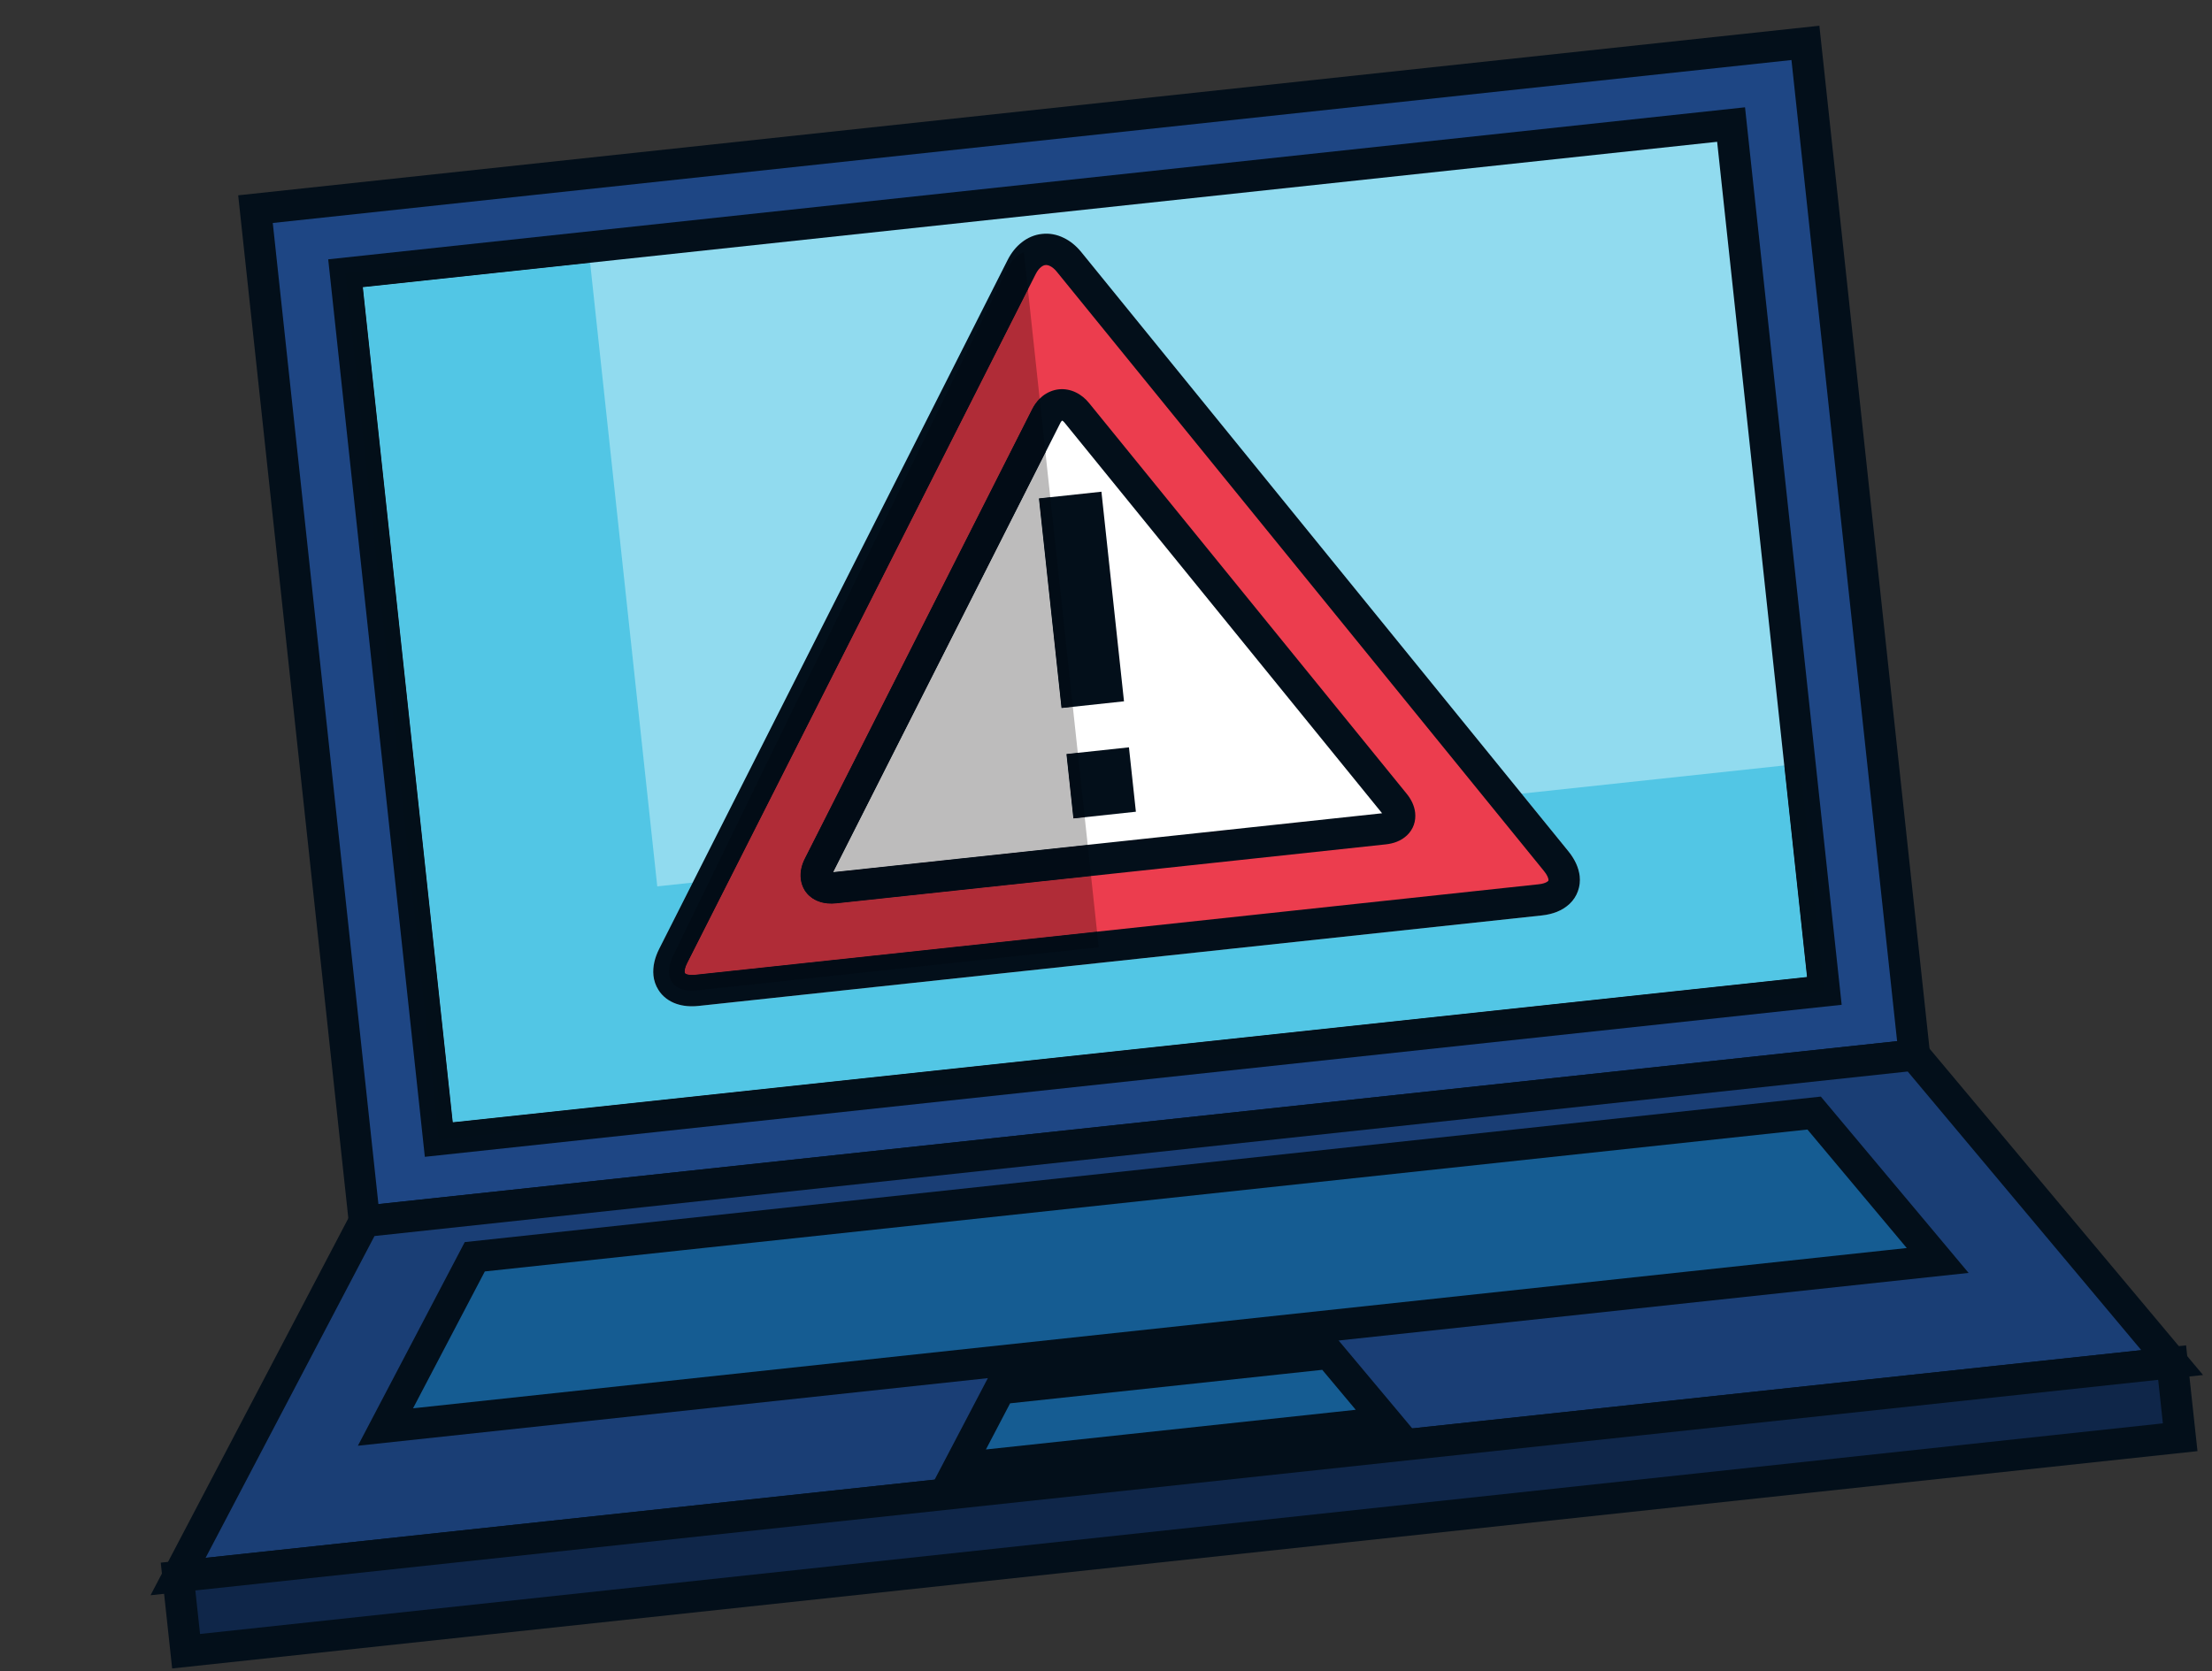 <svg width="1457" height="1101" xmlns="http://www.w3.org/2000/svg" xmlns:xlink="http://www.w3.org/1999/xlink" xml:space="preserve" overflow="hidden"><rect width="100%" height="100%" fill="#333333" stroke="none"/><defs><clipPath id="clip0"><path d="M3740 2421.51 5094.35 2276.22 5196.85 3231.65 3842.5 3376.94 3740 2421.51Z" fill-rule="evenodd" clip-rule="evenodd"/></clipPath><clipPath id="clip1"><path d="M3740 2421.51 5094.35 2276.22 5196.85 3231.65 3842.5 3376.94Z" fill-rule="evenodd" clip-rule="evenodd"/></clipPath><clipPath id="clip2"><path d="M3740 2421.51 5094.35 2276.22 5196.85 3231.65 3842.5 3376.94Z" fill-rule="evenodd" clip-rule="evenodd"/></clipPath></defs><g transform="translate(-3740 -2276)"><g clip-path="url(#clip0)"><g clip-path="url(#clip1)"><g clip-path="url(#clip2)"><path d="M585.169 1298.06 1609.15 1298.06 1609.15 627.125 585.169 627.125Z" fill="#1E4684" transform="matrix(0.997 -0.107 0.107 0.994 3257.76 1853)"/><path d="M1609.15 1298.06 1609.15 1287.74 595.49 1287.74 595.49 637.446 1598.83 637.446 1598.83 1298.06 1609.15 1298.06 1609.15 1287.74 1609.15 1298.06 1619.47 1298.06 1619.47 616.804 574.847 616.804 574.847 1308.39 1619.47 1308.39 1619.47 1298.06 1609.15 1298.06" fill="#030F1A" transform="matrix(0.997 -0.107 0.107 0.994 3257.76 1853)"/><path d="M639.459 1249.71 1554.86 1249.71 1554.86 675.48 639.459 675.48Z" fill="#91DBEF" transform="matrix(0.997 -0.107 0.107 0.994 3257.76 1853)"/><path d="M1554.86 1249.71 1554.86 1239.39 649.78 1239.39 649.78 685.802 1544.54 685.802 1544.54 1249.71 1554.86 1249.71 1554.86 1239.39 1554.86 1249.71 1565.18 1249.71 1565.18 665.159 629.138 665.159 629.138 1260.03 1565.18 1260.03 1565.18 1249.71 1554.86 1249.71" fill="#030F1A" transform="matrix(0.997 -0.107 0.107 0.994 3257.76 1853)"/><path d="M1544.54 1239.39 649.78 1239.39 649.78 685.802 799.956 685.802 799.956 1099.17 823.385 1099.17 796.808 1140.25C793.35 1145.62 791.234 1151.35 791.183 1157.33 791.183 1160.64 791.905 1163.99 793.402 1167.03 795.569 1171.63 799.491 1175.24 803.93 1177.36 808.419 1179.52 813.374 1180.4 818.689 1180.4L818.689 1170.08 818.689 1180.4 1375.63 1180.4C1382.7 1180.4 1389.25 1178.8 1394.57 1174.78 1397.25 1172.76 1399.47 1170.08 1400.92 1167.03 1402.41 1163.99 1403.14 1160.64 1403.14 1157.33 1403.08 1151.35 1400.97 1145.62 1397.51 1140.25L1370.93 1099.17 1544.54 1099.17 1544.54 1239.39" fill="#52C6E5" transform="matrix(0.997 -0.107 0.107 0.994 3257.76 1853)"/><path d="M1554.86 1249.71 639.459 1249.71 639.459 675.48 799.956 675.48 799.956 685.802 649.78 685.802 649.78 1239.39 1544.54 1239.39 1544.54 1099.17 1554.86 1099.17 1554.86 1249.71 1554.86 1239.39 1554.86 1249.71" fill="#030F19" transform="matrix(0.997 -0.107 0.107 0.994 3257.76 1853)"/><path d="M438.456 1517.7 585.169 1298.06 1609.15 1298.06 1755.87 1517.7 438.451 1517.7" fill="#1A3E75" transform="matrix(0.997 -0.107 0.107 0.994 3257.76 1853)"/><path d="M438.456 1517.7 447.023 1523.43 590.691 1308.39 1603.63 1308.39 1736.57 1507.38 438.451 1507.38 438.456 1517.7 447.023 1523.43 438.456 1517.7 438.456 1528.02 1775.17 1528.02 1614.68 1287.74 579.652 1287.74 419.15 1528.02 438.461 1528.02 438.461 1517.7" fill="#030F1A" transform="matrix(0.997 -0.107 0.107 0.994 3257.76 1853)"/><path d="M1609.87 1434.31 1539.58 1329.03 654.734 1329.03 584.446 1434.31 1609.87 1434.31" fill="#155C92" transform="matrix(0.997 -0.107 0.107 0.994 3257.76 1853)"/><path d="M1609.87 1434.31 1618.49 1428.53 1545.11 1318.71 649.213 1318.71 565.094 1444.63 1629.22 1444.63 1618.49 1428.53 1609.87 1434.31 1609.87 1423.98 603.747 1423.98 660.256 1339.35 1534.06 1339.35 1601.31 1440.03 1609.87 1434.31 1609.87 1423.98 1609.87 1434.31" fill="#030F1A" transform="matrix(0.997 -0.107 0.107 0.994 3257.76 1853)"/><path d="M1238.66 1501.55 1205.79 1452.37 988.527 1452.37 955.705 1501.55 1238.66 1501.55" fill="#155C92" transform="matrix(0.997 -0.107 0.107 0.994 3257.76 1853)"/><path d="M1238.66 1501.55 1247.23 1495.82 1211.31 1442.05 983.005 1442.05 936.404 1511.87 1257.91 1511.87 1247.23 1495.82 1238.66 1501.55 1238.66 1491.23 975.006 1491.23 994.049 1462.69 1200.27 1462.69 1230.05 1507.28 1238.66 1501.55 1238.66 1491.23 1238.66 1501.55" fill="#030F1A" transform="matrix(0.997 -0.107 0.107 0.994 3257.76 1853)"/><path d="M1755.87 1567.19 438.451 1567.19 438.456 1517.7 1755.87 1517.7 1755.87 1567.19" fill="#0F2649" transform="matrix(0.997 -0.107 0.107 0.994 3257.76 1853)"/><path d="M1755.87 1567.19 1755.87 1556.87 448.772 1556.87 448.757 1528.02 1745.53 1528.02 1745.53 1567.19 1755.85 1567.19 1755.85 1556.87 1755.85 1567.19 1766.17 1567.19 1766.17 1507.38 428.114 1507.38 428.119 1577.51 1766.18 1577.51 1766.18 1567.19 1755.86 1567.19" fill="#030F1A" transform="matrix(0.997 -0.107 0.107 0.994 3257.76 1853)"/><path d="M818.689 1170.08C802.794 1170.08 796.859 1159.19 805.478 1145.82L1081.47 718.985C1090.09 705.67 1104.23 705.67 1112.85 718.985L1388.84 1145.82C1397.46 1159.19 1391.52 1170.08 1375.63 1170.08L818.689 1170.08" fill="#EC3D4E" transform="matrix(0.997 -0.107 0.107 0.994 3257.76 1853)"/><path d="M818.689 1170.08 818.689 1159.76C814.819 1159.81 812.806 1158.83 812.29 1158.36L811.98 1158C811.929 1157.95 811.877 1157.85 811.825 1157.33 811.825 1156.51 812.238 1154.34 814.148 1151.45L1090.14 724.61C1091.59 722.339 1093.08 720.998 1094.27 720.275 1095.46 719.552 1096.33 719.346 1097.16 719.346 1097.98 719.346 1098.86 719.552 1100.05 720.275 1101.24 720.998 1102.73 722.339 1104.18 724.61L1380.17 1151.45C1382.08 1154.34 1382.49 1156.51 1382.49 1157.33 1382.49 1157.85 1382.39 1157.95 1382.39 1158 1382.34 1158.11 1382.34 1158.31 1381.36 1158.78 1380.43 1159.24 1378.52 1159.81 1375.63 1159.76L818.689 1159.76 818.689 1180.4 1375.63 1180.4C1382.7 1180.4 1389.25 1178.8 1394.57 1174.78 1397.25 1172.76 1399.47 1170.08 1400.92 1167.03 1402.41 1163.99 1403.14 1160.64 1403.14 1157.33 1403.08 1151.35 1400.97 1145.62 1397.51 1140.25L1121.52 713.411C1118.68 709.025 1115.17 705.361 1110.99 702.78 1106.86 700.148 1102.06 698.652 1097.16 698.703 1092.31 698.652 1087.46 700.148 1083.33 702.78 1079.15 705.361 1075.64 709.025 1072.8 713.411L796.808 1140.25C793.35 1145.62 791.234 1151.35 791.183 1157.33 791.183 1160.64 791.905 1163.99 793.402 1167.03 795.569 1171.63 799.491 1175.24 803.93 1177.36 808.419 1179.52 813.374 1180.4 818.689 1180.4L818.689 1170.08" fill="#030F1A" transform="matrix(0.997 -0.107 0.107 0.994 3257.76 1853)"/><path d="M915.71 1112.54C905.337 1112.54 901.466 1105.42 907.091 1096.75L1086.94 818.534C1092.57 809.864 1101.75 809.864 1107.38 818.534L1287.23 1096.75C1292.85 1105.42 1288.98 1112.54 1278.66 1112.54L915.71 1112.54" fill="#FFFFFF" transform="matrix(0.997 -0.107 0.107 0.994 3257.76 1853)"/><path d="M915.71 1112.54 915.71 1102.22C914.729 1102.22 914.058 1102.11 913.749 1102.01L913.542 1101.96 913.542 1101.91 912.51 1103.92 914.368 1102.78C914.007 1102.22 913.542 1101.91 913.542 1101.91L912.51 1103.92 914.368 1102.78 912.046 1104.23 914.832 1104.23C914.832 1104.02 914.678 1103.3 914.368 1102.78L912.046 1104.23 914.832 1104.23 914.007 1104.23 914.832 1104.28 914.832 1104.23 914.007 1104.23 914.832 1104.28 914.832 1104.18C914.884 1103.97 915.09 1103.3 915.761 1102.32L1095.61 824.159C1096.28 823.024 1096.9 822.56 1097.16 822.405L1097.31 822.302 1097.16 821.734 1097.16 822.353 1097.31 822.302 1097.16 821.734 1097.16 822.353 1097.16 821.734 1097 822.302 1097.16 822.353 1097.16 821.734 1097 822.302 1097.06 822.353C1097.26 822.456 1097.93 822.921 1098.71 824.159L1278.56 1102.32C1279.07 1103.04 1279.28 1103.66 1279.43 1103.97L1279.49 1104.28 1280.31 1104.23 1279.49 1104.23 1279.49 1104.28 1280.31 1104.23 1279.49 1104.23 1282.12 1104.23 1279.8 1103.09C1279.59 1103.56 1279.49 1104.02 1279.49 1104.23L1282.12 1104.23 1279.8 1103.09 1282.58 1104.44 1280.41 1102.22 1279.8 1103.09 1282.58 1104.44 1280.41 1102.22 1281.7 1103.51 1280.78 1101.96 1280.41 1102.22 1281.7 1103.51 1280.78 1101.96 1280.93 1102.22 1280.78 1101.91 1280.78 1101.96 1280.93 1102.22 1280.78 1101.91C1280.78 1101.96 1280.05 1102.22 1278.66 1102.22L915.71 1102.22 915.71 1122.86 1278.66 1122.86C1283.82 1122.86 1288.88 1121.72 1293.21 1118.42 1295.33 1116.82 1297.19 1114.6 1298.37 1112.12 1299.56 1109.65 1300.13 1106.86 1300.13 1104.23 1300.13 1099.43 1298.43 1095.04 1295.9 1091.12L1116.05 812.961C1113.98 809.709 1111.3 806.923 1108.05 804.91 1104.85 802.897 1101.03 801.71 1097.16 801.71 1093.29 801.71 1089.47 802.897 1086.22 804.91 1083.02 806.923 1080.34 809.709 1078.27 812.961L898.421 1091.12C895.841 1095.04 894.19 1099.43 894.19 1104.23 894.19 1106.86 894.757 1109.65 895.944 1112.12 897.751 1115.89 901.002 1118.83 904.511 1120.49 908.02 1122.19 911.788 1122.86 915.71 1122.86L915.71 1112.54" fill="#030F1A" transform="matrix(0.997 -0.107 0.107 0.994 3257.76 1853)"/><path d="M1076.52 1010.72 1117.8 1010.72 1117.8 871.792 1076.52 871.792Z" fill="#030F1A" transform="matrix(0.997 -0.107 0.107 0.994 3257.76 1853)"/><path d="M1076.52 1083.9 1117.8 1083.9 1117.8 1041.22 1076.52 1041.22Z" fill="#030F1A" transform="matrix(0.997 -0.107 0.107 0.994 3257.76 1853)"/><path d="M818.689 1170.08 818.689 1159.76 818.637 1159.76C814.767 1159.76 812.806 1158.83 812.29 1158.36L811.98 1158C811.929 1157.95 811.877 1157.85 811.825 1157.33 811.825 1156.51 812.238 1154.34 814.148 1151.45L1084 734.106 1084 806.51C1081.73 808.316 1079.87 810.484 1078.27 812.961L898.421 1091.12C895.841 1095.04 894.19 1099.43 894.19 1104.23 894.19 1106.86 894.757 1109.65 895.944 1112.12 897.751 1115.89 901.002 1118.83 904.511 1120.49 908.02 1122.19 911.788 1122.86 915.71 1122.86L915.71 1112.54 915.71 1122.86 1084 1122.86 1084 1159.76 818.689 1159.76 818.689 1170.08" fill="#B02C37" transform="matrix(0.997 -0.107 0.107 0.994 3257.76 1853)"/><path d="M1084 1170.08 818.689 1170.08 818.689 1159.76 1084 1159.76 1084 1170.08M818.689 1170.08 818.121 1170.08C802.743 1170.08 797.014 1159.19 805.375 1145.82L1072.03 718.985C1075.38 713.618 1079.61 710.47 1084 709.386L1084 734.106 814.148 1151.45C812.238 1154.34 811.825 1156.51 811.825 1157.33 811.877 1157.85 811.929 1157.95 811.98 1158L812.29 1158.36C812.806 1158.83 814.767 1159.76 818.637 1159.76L818.689 1159.76 818.689 1170.08" fill="#020C16" transform="matrix(0.997 -0.107 0.107 0.994 3257.76 1853)"/><path d="M1084 1102.22 915.813 1102.22 1084 842.118 1084 871.792 1076.52 871.792 1076.52 1010.72 1084 1010.72 1084 1041.22 1076.52 1041.22 1076.52 1083.9 1084 1083.9 1084 1102.22" fill="#BDBCBC" transform="matrix(0.997 -0.107 0.107 0.994 3257.76 1853)"/><path d="M1084 1122.86 915.71 1122.86 915.71 1102.37 915.71 1122.86C911.788 1122.86 908.02 1122.19 904.511 1120.49 901.002 1118.83 897.751 1115.89 895.944 1112.12 894.757 1109.65 894.19 1106.86 894.19 1104.23 894.19 1099.43 895.841 1095.04 898.421 1091.12L1078.27 812.961C1079.87 810.484 1081.73 808.316 1084 806.51L1084 842.118 915.813 1102.22 1084 1102.22 1084 1122.86" fill="#020C16" transform="matrix(0.997 -0.107 0.107 0.994 3257.76 1853)"/><path d="M1076.52 1010.72 1084 1010.72 1084 871.792 1076.52 871.792Z" fill="#020C16" transform="matrix(0.997 -0.107 0.107 0.994 3257.76 1853)"/><path d="M1076.52 1083.9 1084 1083.9 1084 1041.22 1076.52 1041.22Z" fill="#020C16" transform="matrix(0.997 -0.107 0.107 0.994 3257.76 1853)"/></g></g></g></g></svg>